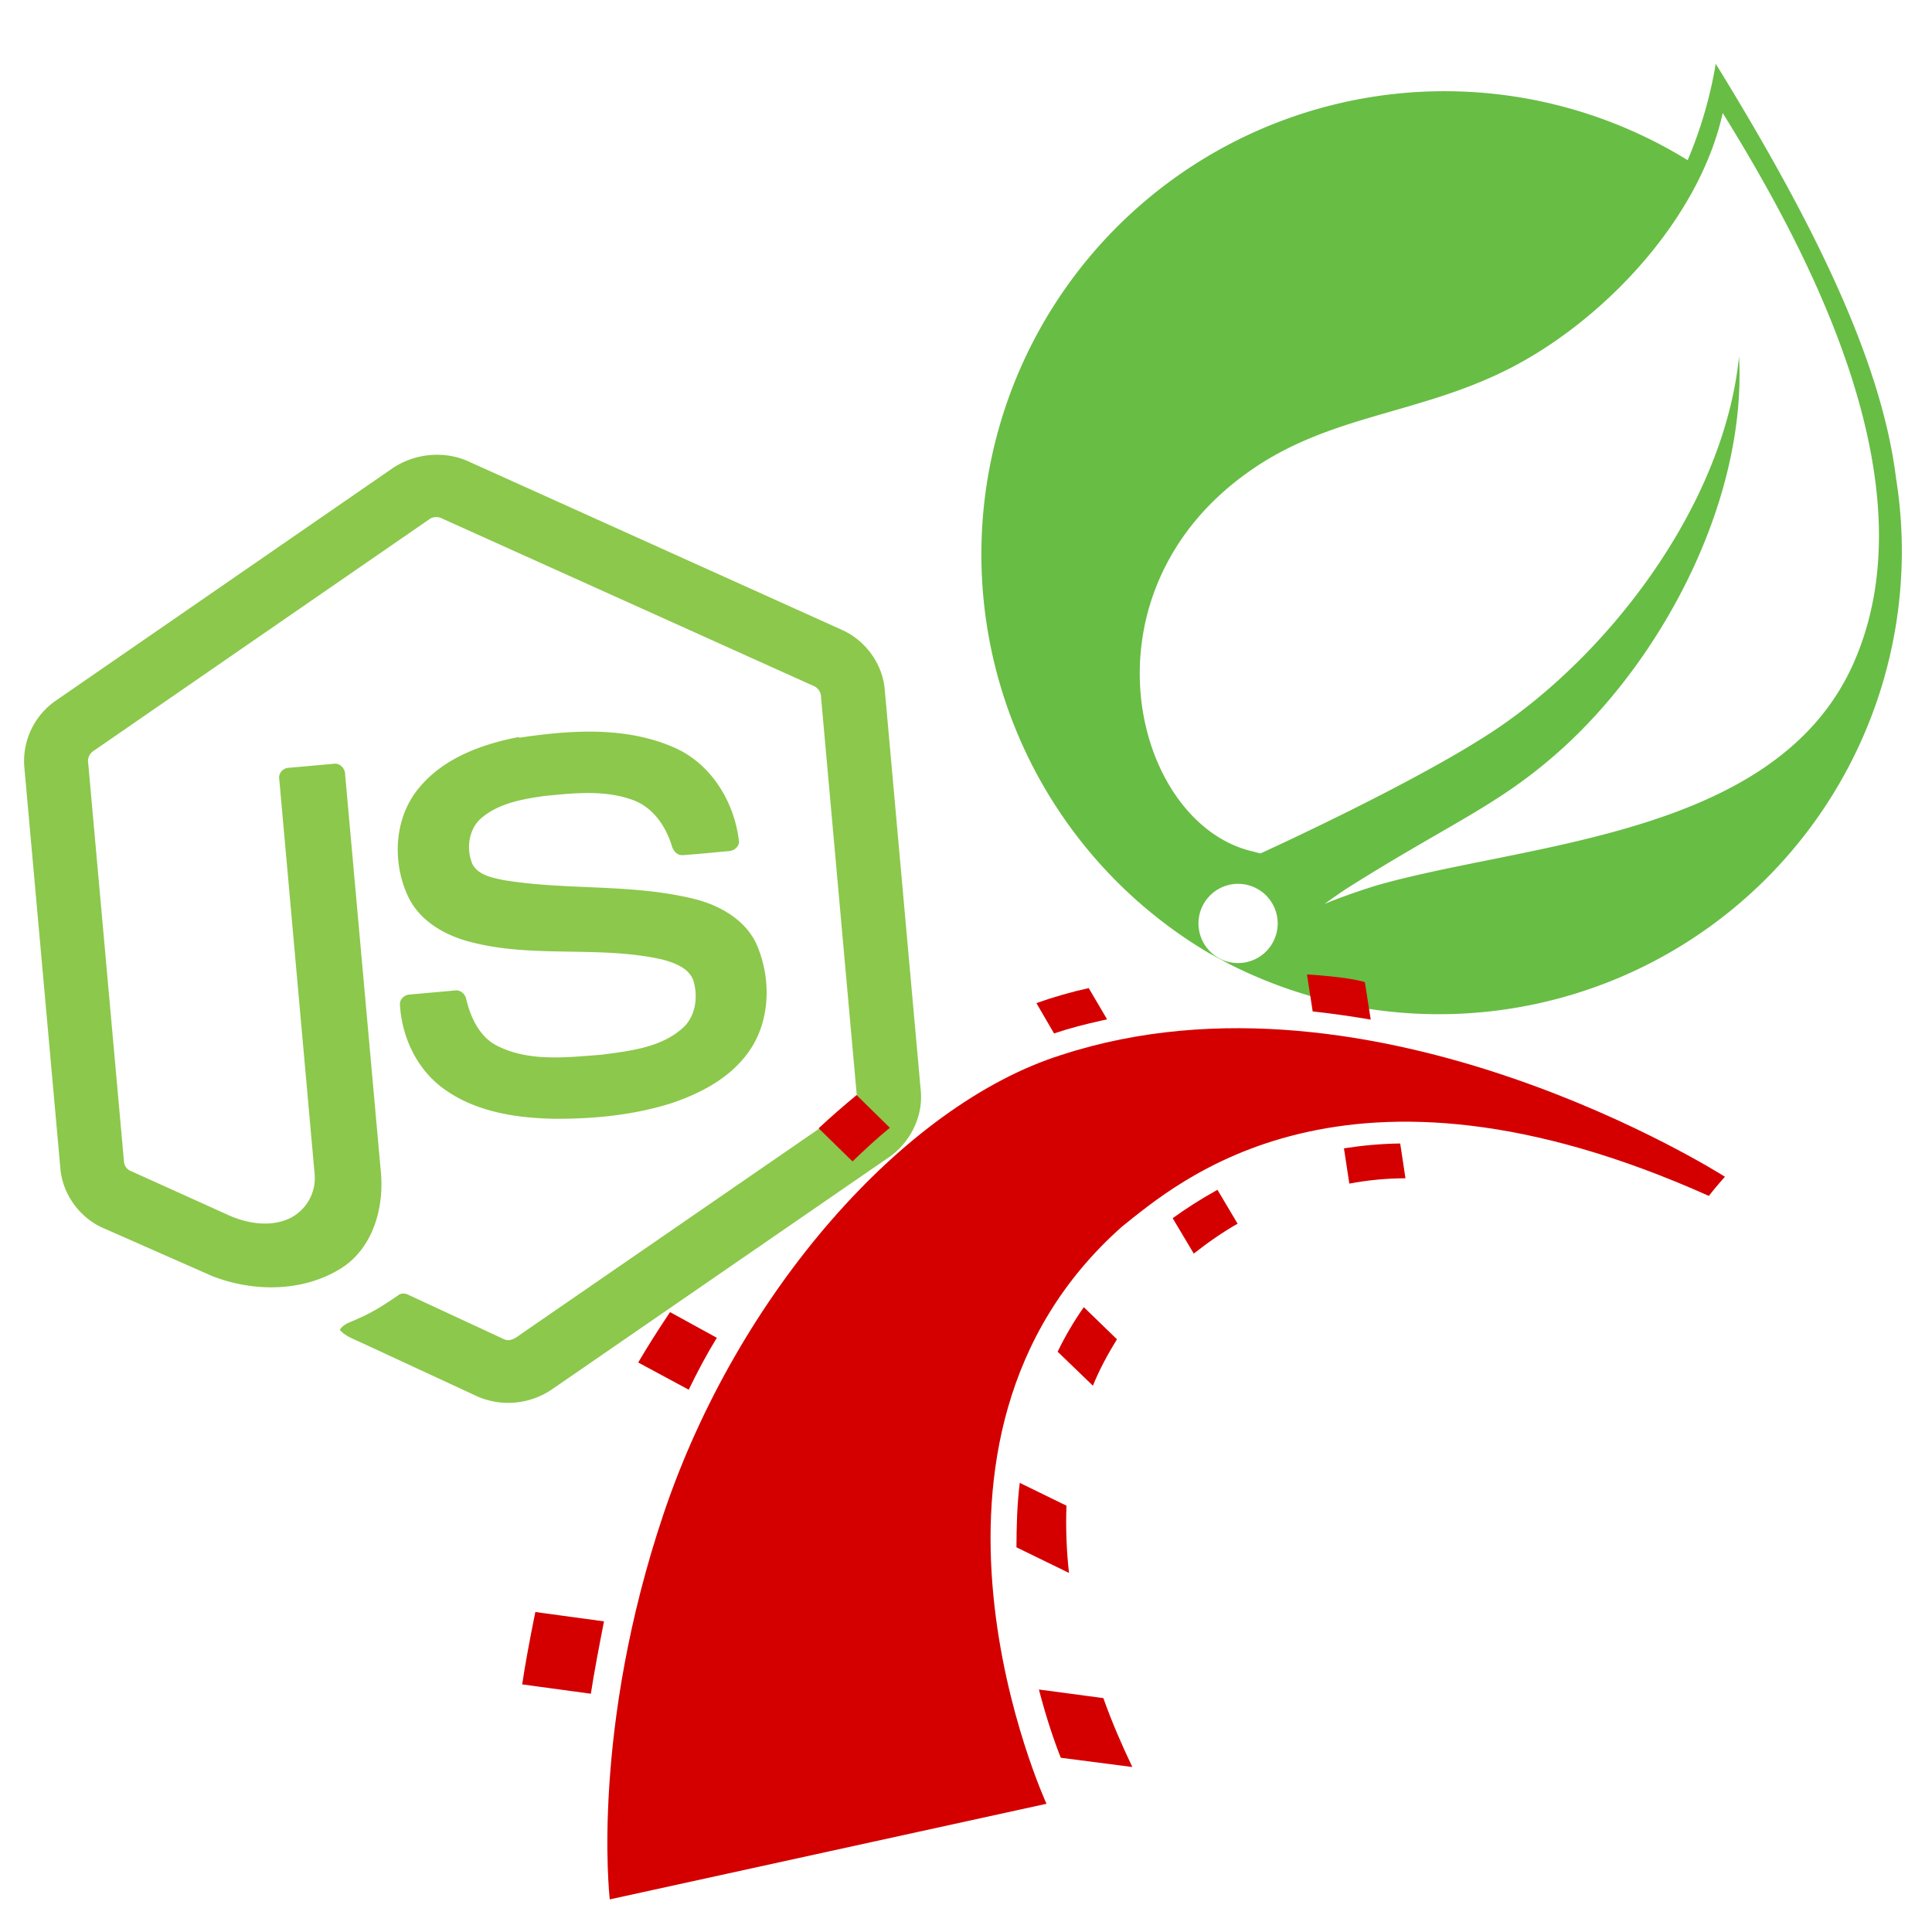 <svg
   xmlns="http://www.w3.org/2000/svg"
   viewBox="0 0 32 32"
   fill="#8cc84b"
>
  <path
     style="fill:#68bd45;stroke-width:0.239"
     d="M 28.418,1.056 A 7.052,7.052 0 0 1 27.953,2.653 7.671,7.671 0 1 0 20.025,15.787 l 0.333,0.179 A 7.668,7.668 0 0 0 31.404,7.918 C 31.162,5.969 30.041,3.693 28.418,1.056 Z M 21.097,15.581 a 0.656,0.656 0 1 1 -0.304,-0.876 0.656,0.656 0 0 1 0.304,0.876 z m 9.609,-4.608 c -1.269,2.887 -5.398,2.979 -7.893,3.689 0,0 -0.441,0.131 -0.874,0.31 0,0 0.153,-0.112 0.351,-0.245 1.628,-1.031 2.438,-1.346 3.384,-2.152 1.786,-1.505 3.262,-4.23 3.13,-6.673 -0.243,2.437 -2.13,4.925 -4.077,6.212 -1.335,0.88 -3.851,2.022 -3.851,2.022 l -0.12,-0.032 c -2,-0.453 -2.965,-4.328 0.007,-6.346 1.301,-0.885 2.739,-0.903 4.197,-1.633 1.557,-0.778 3.175,-2.459 3.574,-4.253 1.472,2.376 3.462,6.167 2.171,9.102 z"
      />
  <path
     d="M 6.491,7.763 C 6.865,7.505 7.367,7.459 7.771,7.648 l 6.179,2.787 c 0.386,0.174 0.669,0.562 0.704,0.986 l 0.597,6.647 c 0.042,0.441 -0.191,0.885 -0.56,1.122 l -5.553,3.825 a 1.285,1.285 0 0 1 -1.303,0.081 L 5.988,22.24 C 5.862,22.18 5.723,22.135 5.628,22.027 5.693,21.92 5.825,21.895 5.929,21.841 6.167,21.741 6.38,21.602 6.593,21.456 6.646,21.411 6.717,21.42 6.774,21.451 l 1.575,0.731 c 0.112,0.052 0.213,-0.039 0.3,-0.099 l 5.453,-3.757 c 0.068,-0.041 0.1,-0.119 0.088,-0.196 l -0.591,-6.583 c -3.1e-5,-0.089 -0.058,-0.166 -0.142,-0.194 L 7.326,8.59 A 0.203,0.203 0 0 0 7.097,8.61 l -5.531,3.816 c -0.076,0.043 -0.123,0.128 -0.105,0.215 l 0.591,6.583 c 9.35e-5,0.078 0.048,0.148 0.122,0.175 l 1.636,0.739 c 0.307,0.131 0.674,0.188 0.985,0.043 a 0.742,0.742 0 0 0 0.416,-0.737 l -0.586,-6.544 c -0.016,-0.096 0.069,-0.185 0.164,-0.183 l 0.748,-0.067 c 0.098,-0.011 0.185,0.086 0.18,0.185 L 6.309,19.421 C 6.362,20.006 6.179,20.663 5.663,20.999 5.028,21.403 4.197,21.405 3.508,21.133 L 1.751,20.358 C 1.339,20.196 1.037,19.794 1,19.353 L 0.403,12.706 A 1.216,1.216 0 0 1 0.939,11.595 Z M 8.6,12.219 c 0.846,-0.126 1.758,-0.191 2.561,0.16 0.621,0.268 1.01,0.912 1.08,1.57 -0.009,0.09 -0.097,0.148 -0.182,0.149 -0.246,0.022 -0.493,0.048 -0.741,0.065 -0.105,0.013 -0.174,-0.078 -0.195,-0.169 -0.099,-0.309 -0.299,-0.605 -0.609,-0.731 -0.475,-0.187 -1.002,-0.128 -1.498,-0.079 -0.361,0.052 -0.747,0.118 -1.035,0.359 -0.222,0.183 -0.263,0.52 -0.156,0.769 0.096,0.182 0.319,0.222 0.502,0.263 1.049,0.176 2.133,0.057 3.17,0.314 0.429,0.106 0.861,0.35 1.043,0.772 0.239,0.567 0.22,1.273 -0.153,1.779 -0.302,0.416 -0.774,0.665 -1.253,0.828 -0.638,0.204 -1.314,0.268 -1.981,0.262 C 8.525,18.515 7.863,18.41 7.345,18.03 6.903,17.71 6.653,17.172 6.624,16.635 c -0.003,-0.091 0.081,-0.162 0.169,-0.163 l 0.739,-0.066 c 0.099,-0.016 0.179,0.063 0.193,0.156 0.072,0.291 0.214,0.601 0.491,0.75 0.534,0.281 1.166,0.201 1.745,0.158 0.477,-0.064 1.014,-0.119 1.377,-0.471 0.191,-0.199 0.224,-0.507 0.145,-0.762 C 11.403,16.024 11.159,15.943 10.956,15.889 9.915,15.659 8.827,15.874 7.793,15.602 7.373,15.495 6.955,15.258 6.762,14.854 6.491,14.283 6.525,13.542 6.943,13.047 7.346,12.557 7.981,12.325 8.59,12.208 Z"
     style="stroke-width:0.494" />
  <g
     transform="matrix(0.169,-0.037,0.037,0.169,6.669,18.854)"
     style="fill:#d40000">
    <path
       d="m 3.79,75.42 h 42.8 c 0,0 -8.18,-37.33 18.91,-52.45 5.91,-2.87 24.71,-13.6 55.48,9.16 0.98,-0.81 1.9,-1.46 1.9,-1.46 0,0 -28.17,-28.12 -59.54,-24.98 C 47.52,7.1 28.12,21.46 16.74,40.42 5.54,59.08 3.84,74.92 3.79,75.41 Z M 48.22,64.58 c 0.11,2.87 0.38,5.2 0.65,6.83 l 6.5,2.33 c -0.49,-2.11 -0.98,-4.5 -1.3,-7.04 z M 8.94,49.3 2.71,47.02 C 1.68,49.35 0.54,52.06 0,53.52 l 6.23,2.28 c 0.7,-1.84 1.84,-4.49 2.71,-6.5 z M 25.3,25.09 21.45,21.73 c -1.41,1.35 -2.76,2.71 -4.01,4.06 l 4.17,3.58 C 22.76,27.9 24,26.44 25.3,25.09 Z m 23.73,25.73 4.39,3.47 c 0.22,-2.11 0.6,-4.23 1.14,-6.34 l -3.9,-3.09 c -0.71,2.01 -1.19,4.01 -1.63,5.96 z m 7.86,-17.45 2.6,3.9 c 0.92,-1.35 2,-2.6 3.2,-3.85 L 60.25,29.74 C 59,30.88 57.86,32.13 56.89,33.37 Z M 45.78,8.99 43.34,5.25 c -1.35,0.7 -2.76,1.46 -4.23,2.33 l 2.49,3.79 c 1.42,-0.86 2.77,-1.67 4.18,-2.38 z m 24.6,14.25 1.25,3.74 c 1.57,-0.76 3.14,-1.41 4.71,-1.9 L 75.15,21.5 c -1.84,0.55 -3.42,1.15 -4.77,1.74 z M 67.78,3.3 c 0.16,0 0.38,0 0.54,0 L 67.24,0 c -1.68,0 -3.41,0.11 -5.2,0.33 l 1.03,3.2 C 64.64,3.36 66.21,3.3 67.78,3.3 Z m 20.05,16.91 -0.22,3.41 c 1.79,0.05 3.58,0.27 5.36,0.65 l 0.22,-3.36 c -1.84,-0.38 -3.63,-0.59 -5.36,-0.7 z M 92.97,8.72 93.19,5.09 C 92.7,4.82 91.35,4.17 87.93,3.19 l -0.22,3.58 c 1.79,0.6 3.53,1.25 5.26,1.95 z"
       style="fill:#d40000" />
  </g>
</svg>
